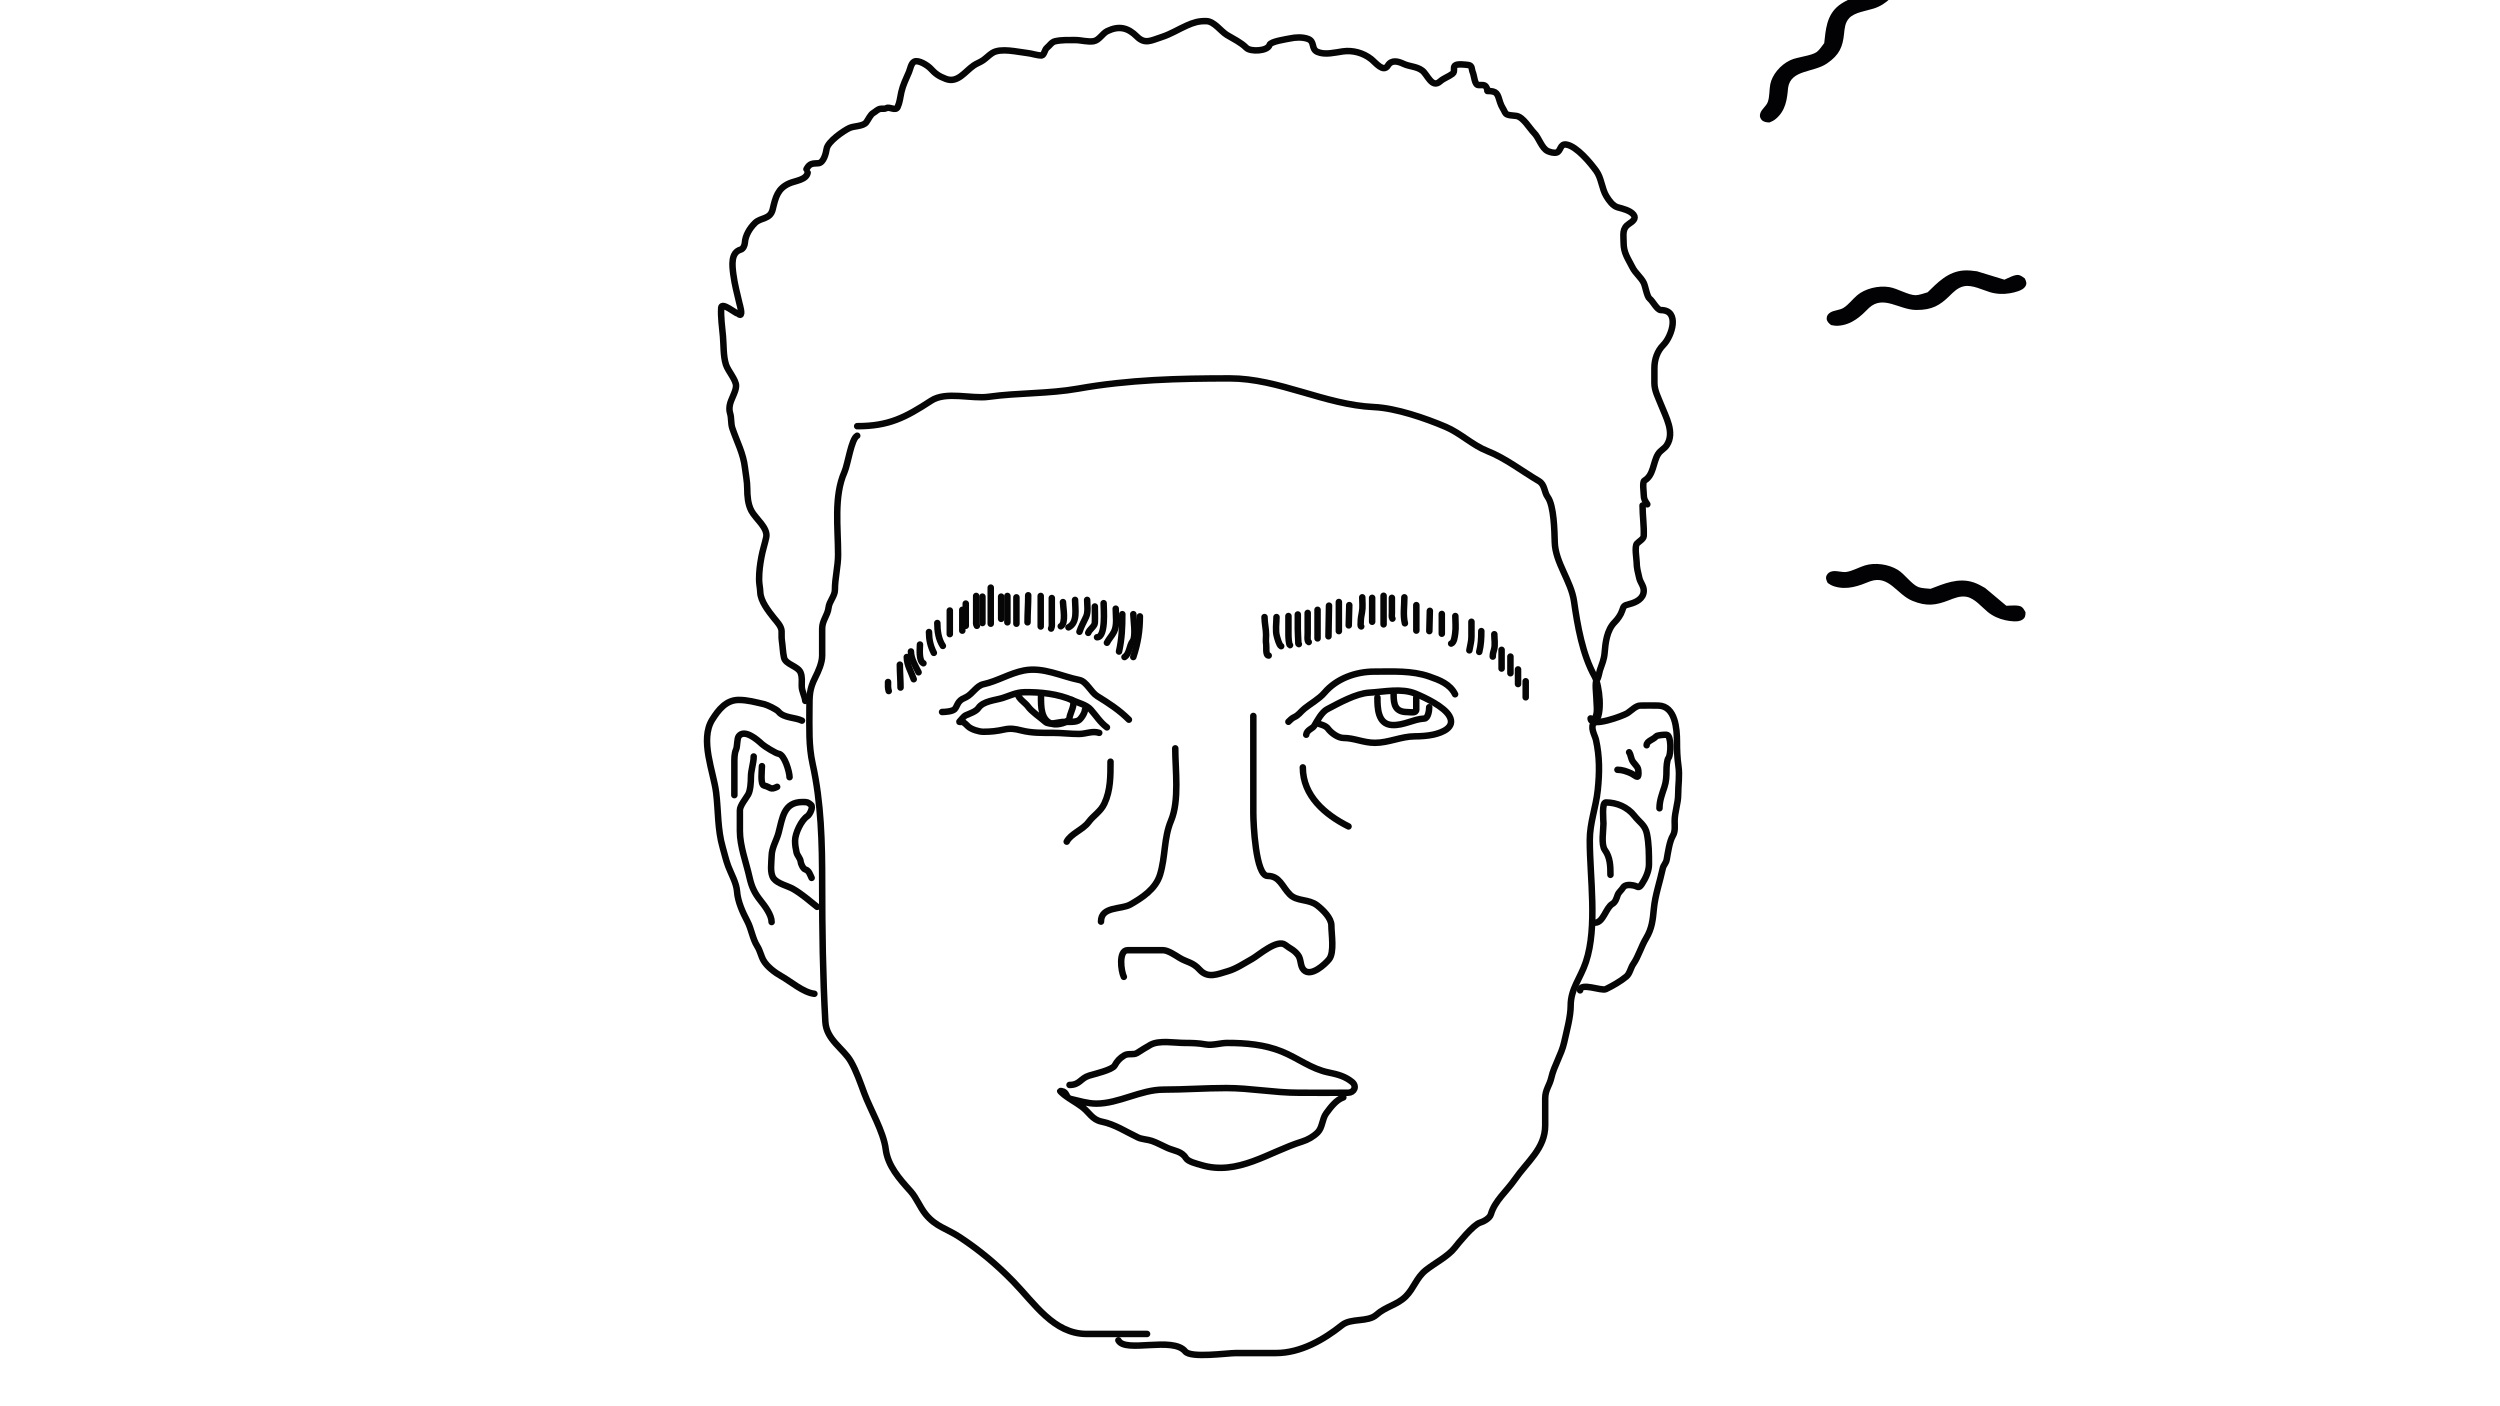 <svg width="1920" height="1080" viewBox="0 0 1920 1080" fill="none" xmlns="http://www.w3.org/2000/svg">
<g clip-path="url(#clip0_27_481)">
<path d="M880.934 1024.47C865.487 1024.47 850.039 1024.47 834.592 1024.47C809.203 1024.47 794.524 1000.99 778.194 984.24C765.163 970.875 752.317 960.182 736.88 949.994C727.001 943.473 718.762 942.178 710.924 932.599C706.549 927.252 703.864 919.922 699.372 914.932C690.725 905.324 681.832 895.424 680.21 882.452C678.547 869.144 668.427 852.189 663.767 839.643C660.628 831.193 657.753 822.732 653.438 815.181C647.73 805.193 634.637 798.576 633.869 784.74C631.909 749.462 631.422 714.087 631.422 678.331C631.422 647.289 630.737 616.539 624.084 586.598C620.984 572.647 621.638 558.966 621.638 544.605C621.638 534.006 621.676 529.172 625.986 520.551C628.528 515.468 631.422 509.124 631.422 503.428C631.422 496.542 631.422 489.657 631.422 482.771C631.422 476.462 635.662 472.612 636.315 466.735C636.861 461.816 641.207 457.732 641.207 453.145C641.207 443.798 643.653 435.09 643.653 425.965C643.653 405.206 640.269 381.123 648.546 362.5C651.178 356.578 653.804 336.904 658.331 334.641" stroke="#060606" stroke-width="5" stroke-linecap="round"/>
<path d="M658.331 327.302C682.463 327.302 695.191 320.774 715.137 307.733C726.594 300.241 746.103 306.552 759.168 304.743C782 301.582 805.372 302.502 827.933 298.492C866.936 291.558 904.991 290.609 944.535 290.609C982.094 290.609 1017.55 310.941 1055.16 312.625C1072.06 313.382 1094.67 321.171 1110.33 327.846C1121.59 332.644 1130.97 341.942 1142.13 346.328C1156.13 351.828 1168.84 361.8 1181.82 369.431C1186.56 372.225 1185.83 377.843 1188.61 381.662C1193.52 388.408 1193.8 407.9 1194.05 416.452C1194.49 432.129 1206.64 446.273 1208.86 461.843C1211.51 480.399 1215.29 502.52 1224.62 519.328C1228.26 525.869 1231.29 549.466 1224.62 554.798C1220.63 557.994 1224.94 564.769 1225.71 568.252C1228.52 580.888 1228.52 593.2 1227.07 606.848C1225.65 620.23 1220.95 631.803 1220.95 645.307C1220.95 673.872 1227.01 711.677 1217.96 738.806C1213.73 751.516 1206.28 759.254 1206.28 772.509C1206.28 780.682 1203.15 792.097 1201.25 800.64C1199.19 809.889 1193.42 818.745 1191.46 827.548C1190.1 833.677 1186.71 836.851 1186.71 843.584C1186.71 850.47 1186.71 857.356 1186.71 864.241C1186.71 882.076 1173.09 891.804 1163.2 906.098C1157.18 914.787 1147.92 922.333 1144.99 932.599C1144.11 935.672 1139.27 938.25 1136.7 938.986C1131.59 940.444 1119.95 954.825 1117.13 958.42C1111.99 964.953 1101.74 970.132 1094.98 975.543C1087.79 981.292 1085.93 989.346 1079.62 995.656C1073.06 1002.21 1064.23 1003.38 1057.06 1009.79C1050.53 1015.64 1037.67 1012.09 1030.7 1017.67C1016.63 1028.92 998.818 1039.14 980.005 1039.14C969.767 1039.14 959.529 1039.14 949.291 1039.14C942.511 1039.14 914.49 1043.17 910.288 1037.92C900.841 1026.11 863.964 1039.45 858.918 1029.36" stroke="#060606" stroke-width="5" stroke-linecap="round"/>
<path d="M625.447 763.225C616.913 762.277 607.26 753.71 600.018 749.687C595.306 747.069 589.267 742.535 586.48 737.797C584.456 734.356 583.854 730.256 581.536 726.613C577.97 721.009 577.061 713.374 573.942 707.482C570.368 700.731 566.601 692.344 566.055 684.703C565.582 678.079 561.617 671.423 559.285 665.278C557.499 660.569 556.451 655.669 555.047 650.857C551.056 637.173 551.704 622.592 549.985 608.652C548.04 592.878 537.256 568.157 547.042 552.615C551.84 544.995 557.715 537.546 567.35 537.546C574.276 537.546 580.282 539.341 586.774 540.783C589.19 541.32 596.523 544.831 597.899 546.552C601.874 551.52 610.782 550.874 615.911 553.439" stroke="#060606" stroke-width="5" stroke-linecap="round"/>
<path d="M627.567 696.475C621.805 691.838 615.52 686.379 609.084 682.701C604.906 680.314 597.342 678.73 594.25 674.755C591.02 670.602 592.525 662.275 592.602 657.508C592.709 650.907 596.283 645.794 597.9 639.732C601 628.105 601.779 615.951 616.442 615.951C620.368 615.951 620.423 616.169 622.799 618.07C624.886 619.74 621.783 625.761 620.15 626.782C615.405 629.748 610.614 640.147 610.614 645.618C610.614 648.957 611.031 651.465 611.733 654.624C612.254 656.97 614.726 659.357 614.852 661.511C614.949 663.155 616.725 667.268 618.619 667.809C621.353 668.59 622.194 671.957 623.328 674.225" stroke="#060606" stroke-width="5" stroke-linecap="round"/>
<path d="M592.602 708.13C592.602 702.666 587.334 695.717 584.126 691.707C579.525 685.955 577.242 681.124 575.591 673.695C573.082 662.407 568.233 649.929 568.233 638.201C568.233 632.903 568.233 627.606 568.233 622.308C568.233 618.735 572.779 613.352 574.59 610.182C576.342 607.116 576.709 600.536 576.709 596.879C576.709 591.371 578.828 586.267 578.828 580.986" stroke="#060606" stroke-width="5" stroke-linecap="round"/>
<path d="M585.185 588.403C585.185 591.365 583.743 602.622 586.775 603.296C592.044 604.467 591.289 607.072 596.84 604.296" stroke="#060606" stroke-width="5" stroke-linecap="round"/>
<path d="M606.376 596.879C606.376 592.913 602.51 579.41 597.9 578.867C595.784 578.619 586.949 573.116 585.185 571.451C581.003 567.501 571.754 559.897 567.409 565.329C565.914 567.197 566.416 573.154 565.29 575.689C563.897 578.822 563.995 582.843 563.995 586.284C563.995 594.407 563.995 602.53 563.995 610.653" stroke="#060606" stroke-width="5" stroke-linecap="round"/>
<path d="M1213.52 760.591C1213.52 754.239 1230.02 761.262 1233.24 759.695C1238.41 757.182 1244.67 753.621 1249.03 749.984C1251.7 747.76 1252.35 743.253 1254.31 740.423C1258.37 734.553 1260.36 726.996 1264.17 720.653C1268.78 712.97 1269.35 706.419 1270.19 697.647C1271.17 687.497 1274.84 677.018 1276.97 667.071C1277.59 664.154 1279.47 663.209 1280.05 660C1281 654.811 1282.13 646.194 1284.78 641.774C1286.75 638.494 1286.13 634.23 1286.13 630.569C1286.13 623.799 1288.82 616.853 1288.82 610.401C1288.82 602.803 1290.12 595.879 1289.02 588.192C1288.12 581.93 1287.92 575.972 1287.92 569.667C1287.92 559.821 1286.72 542.378 1273.78 541.88C1269.1 541.7 1264.37 541.88 1259.69 541.88C1256.4 541.88 1252.56 545.984 1249.78 547.756C1246.85 549.619 1221.59 559.262 1221.59 551.74" stroke="#060606" stroke-width="5" stroke-linecap="round"/>
<path d="M1225.18 708.602C1231.23 708.602 1233.43 697 1238.22 694.26C1240.78 692.798 1241.47 689.826 1242.41 687.289C1243.18 685.214 1245.38 683.607 1246.49 681.711C1247.92 679.276 1251.67 679.498 1254.26 679.969C1258.19 680.683 1258.32 682.963 1261.03 678.823C1263.88 674.467 1266.41 669.003 1266.41 663.784C1266.41 655.911 1266.4 648.004 1264.82 640.28C1263.45 633.595 1259.12 631.551 1255.25 626.585C1249.95 619.769 1241.59 616.277 1233.24 616.277C1230.01 616.277 1231.45 629.696 1231.45 632.611C1231.45 637.537 1229.49 648.624 1232.55 652.829C1236.63 658.444 1236.83 665.132 1236.83 671.852" stroke="#060606" stroke-width="5" stroke-linecap="round"/>
<path d="M1242.21 591.18C1245.85 591.18 1249.18 592.385 1252.52 593.869C1255.78 595.318 1258.34 598.949 1258.34 594.068C1258.34 589.062 1257.31 589.149 1254.36 585.353C1252.41 582.85 1252.75 580.099 1251.17 577.734" stroke="#060606" stroke-width="5" stroke-linecap="round"/>
<path d="M1264.62 572.356C1264.62 569 1269.86 568.046 1271.79 565.633C1272.67 564.524 1278.44 564.21 1279.85 564.289C1283.82 564.509 1283.32 579.679 1281.45 582.017C1280.12 583.679 1279.85 589.387 1279.85 591.677C1279.85 596.07 1279.66 600.235 1278.26 604.426C1276.41 609.981 1274.48 614.983 1274.48 620.759" stroke="#060606" stroke-width="5" stroke-linecap="round"/>
<path d="M850.12 558.622C844.977 554.864 841.784 549.527 837.648 544.93C834.396 541.318 828.553 539.991 824.003 537.944C812.645 532.833 798.933 531.411 786.54 531.614C780.578 531.712 775.556 534.277 770.129 536.022C764.643 537.785 755.033 538.34 751.421 543.758C749.608 546.478 744.677 548.042 741.762 549.338C740.08 550.086 738.205 552.848 736.839 554.214C736.365 554.688 738.544 554.317 739.136 554.449C740.567 554.766 742.522 556.994 743.591 557.965C746.066 560.215 751.809 561.998 755.219 561.998C760.975 561.998 765.738 561.478 771.208 560.263C775.988 559.2 779.472 559.731 784.289 560.966C792.416 563.05 800.554 562.842 808.859 562.842C815.436 562.842 821.968 563.685 828.598 563.685C834.237 563.685 838.886 561.066 844.212 562.842" stroke="#060606" stroke-width="5" stroke-linecap="round"/>
<path d="M781.757 533.303C782.116 536.527 787.506 539.834 789.353 542.399C792.556 546.847 798.699 550.682 802.857 554.402C805.801 557.037 812.373 554.731 815.892 554.449C819.285 554.178 825.156 554.969 828.176 553.371C830.218 552.29 833.24 547.408 833.24 545.118" stroke="#060606" stroke-width="5" stroke-linecap="round"/>
<path d="M799.481 534.99C799.481 542.571 799.248 553.431 808.39 556.043C811.887 557.042 821.221 555.105 821.424 551.026C821.551 548.499 826.773 539.352 823.112 537.522" stroke="#060606" stroke-width="5" stroke-linecap="round"/>
<path d="M723.523 546.806C725.85 546.806 731.412 546.419 733.182 544.649C734.387 543.444 735.2 540.727 736.37 539.21C738.084 536.989 739.747 536.537 742.09 535.366C746.781 533.02 750.061 526.604 755.125 525.519C765.935 523.203 775.599 517 786.446 514.923C801.259 512.086 815.074 519.457 828.973 522.237C834.482 523.339 837.771 531.593 842.665 534.615C851.698 540.195 859.579 545.294 866.999 552.714" stroke="#060606" stroke-width="5" stroke-linecap="round"/>
<path d="M875.439 473.38C875.439 484.455 873.866 494.133 870.375 504.607" stroke="#060606" stroke-width="5" stroke-linecap="round"/>
<path d="M870.375 471.692C870.375 475.096 872.553 488.967 869.906 492.37C867.142 495.924 867.698 501.891 863.624 504.608" stroke="#060606" stroke-width="5" stroke-linecap="round"/>
<path d="M861.935 471.692C861.935 481.867 861.612 490.447 859.403 500.388" stroke="#060606" stroke-width="5" stroke-linecap="round"/>
<path d="M856.871 467.472C856.871 473.075 858.113 480.086 855.559 485.195C853.979 488.354 851.633 490.608 850.12 493.635" stroke="#060606" stroke-width="5" stroke-linecap="round"/>
<path d="M847.588 463.252C847.588 467.582 849.543 489.415 842.524 489.415" stroke="#060606" stroke-width="5" stroke-linecap="round"/>
<path d="M840.836 465.784C840.836 469.979 841.069 474.253 840.836 478.444C840.691 481.047 836.648 483.413 835.772 486.04" stroke="#060606" stroke-width="5" stroke-linecap="round"/>
<path d="M834.928 460.721C834.928 464.806 835.877 470.085 834.084 473.849C832.173 477.863 830.374 481.134 829.021 485.196" stroke="#060606" stroke-width="5" stroke-linecap="round"/>
<path d="M825.644 460.721C825.644 467.58 827.947 478.137 820.581 481.82" stroke="#060606" stroke-width="5" stroke-linecap="round"/>
<path d="M816.361 462.408C816.361 466.118 818.955 478.835 814.673 480.976" stroke="#060606" stroke-width="5" stroke-linecap="round"/>
<path d="M807.789 459.296C807.789 465.257 807.789 471.218 807.789 477.179C807.789 479.092 808.076 481.105 807.256 482.745" stroke="#060606" stroke-width="5" stroke-linecap="round"/>
<path d="M799.262 457.697V481.146" stroke="#060606" stroke-width="5" stroke-linecap="round"/>
<path d="M789.669 457.164C789.669 464.191 789.136 471.059 789.136 477.948" stroke="#060606" stroke-width="5" stroke-linecap="round"/>
<path d="M780.609 458.763V479.014" stroke="#060606" stroke-width="5" stroke-linecap="round"/>
<path d="M768.885 458.229V475.283" stroke="#060606" stroke-width="5" stroke-linecap="round"/>
<path d="M773.681 457.697V477.949" stroke="#060606" stroke-width="5" stroke-linecap="round"/>
<path d="M760.891 451.302V479.014" stroke="#060606" stroke-width="5" stroke-linecap="round"/>
<path d="M749.699 457.697C749.699 463.915 749.699 470.132 749.699 476.35C749.699 477.826 749.405 479.372 750.232 480.613" stroke="#060606" stroke-width="5" stroke-linecap="round"/>
<path d="M754.496 458.229V478.481" stroke="#060606" stroke-width="5" stroke-linecap="round"/>
<path d="M739.041 468.355V484.343" stroke="#060606" stroke-width="5" stroke-linecap="round"/>
<path d="M741.706 463.559V480.612" stroke="#060606" stroke-width="5" stroke-linecap="round"/>
<path d="M729.448 468.889V487.008" stroke="#060606" stroke-width="5" stroke-linecap="round"/>
<path d="M719.855 478.481C719.855 484.524 720.745 491.007 724.119 496.068" stroke="#060606" stroke-width="5" stroke-linecap="round"/>
<path d="M713.46 485.409C713.46 491.397 714.629 496.273 717.191 501.397" stroke="#060606" stroke-width="5" stroke-linecap="round"/>
<path d="M706.532 495.002C706.532 498.177 705.414 507.5 709.197 509.391" stroke="#060606" stroke-width="5" stroke-linecap="round"/>
<path d="M696.407 504.595C696.407 510.761 699.861 516.023 701.736 521.648" stroke="#060606" stroke-width="5" stroke-linecap="round"/>
<path d="M699.604 500.331C699.604 505.868 703.104 511.593 705.467 516.319" stroke="#060606" stroke-width="5" stroke-linecap="round"/>
<path d="M691.077 510.457C691.077 516.35 691.61 522.303 691.61 528.044" stroke="#060606" stroke-width="5" stroke-linecap="round"/>
<path d="M682.018 523.78C682.018 526.164 681.806 528.475 682.55 530.708" stroke="#060606" stroke-width="5" stroke-linecap="round"/>
<path d="M852.872 584.972C852.872 595.871 852.957 607.018 848.161 617.143C845.136 623.527 839.826 626.17 835.974 631.441C831.826 637.119 822.256 640.356 819.239 646.39" stroke="#060606" stroke-width="5" stroke-linecap="round"/>
<path d="M1000.57 589.358C1000.57 611.313 1017.88 625.799 1035.66 634.691" stroke="#060606" stroke-width="5" stroke-linecap="round"/>
<path d="M962.548 549.876C962.548 574.627 962.548 599.379 962.548 624.13C962.548 632.825 964.365 672.712 973.515 672.712C982.822 672.712 984.605 680.959 990.657 687.011C996.092 692.445 1005.1 690.29 1011.54 695.297C1015.84 698.647 1022.5 704.996 1022.5 710.733C1022.5 717.333 1024.97 731.41 1020.72 736.73C1017.74 740.446 1006.93 750.565 1001.38 745.017C998.277 741.913 999.528 736.867 996.831 733.399C993.618 729.268 990.762 728.625 987.082 725.681C981.028 720.838 966.396 733.779 961.817 736.324C955.716 739.713 949.432 744.04 942.887 745.91C935.151 748.121 927.669 751.793 921.277 744.692C916.012 738.841 911.525 739.09 905.842 735.593C902.418 733.486 896.953 729.743 893.087 729.743C884.069 729.743 875.051 729.743 866.034 729.743C858.879 729.743 860.916 745.83 863.109 750.216" stroke="#060606" stroke-width="5" stroke-linecap="round"/>
<path d="M902.592 574.735C902.592 591.273 905.902 614.724 899.343 630.304C893.708 643.686 895.207 657.798 890.893 671.818C887.49 682.878 876.926 689.63 868.146 694.647C861.092 698.678 845.561 695.875 845.561 707.808" stroke="#060606" stroke-width="5" stroke-linecap="round"/>
<path d="M821.409 833.239C829.331 833.239 829.738 828.144 836.476 826.071C840.433 824.853 854.254 821.675 856.056 818.371C857.956 814.888 859.995 812.636 863.49 810.539C866.549 808.704 870.471 810.489 873.314 808.681C876.595 806.593 880.116 804.341 883.535 802.441C890.268 798.701 902.156 800.981 909.819 800.981C915.327 800.981 920.486 801.128 925.882 802.11C931.333 803.101 937.099 800.981 942.608 800.981C956.762 800.981 971.247 802.223 984.49 807.619C996.869 812.662 1007.12 820.996 1020.4 823.681C1028.14 825.246 1033.25 826.845 1038.25 830.85C1042.42 834.181 1039.98 839.159 1035.4 839.213C1022.66 839.363 1009.91 839.213 997.168 839.213C978.499 839.213 960.28 835.628 941.812 835.628C925.683 835.628 909.66 836.823 893.624 836.823C876.146 836.823 859.208 847.576 841.985 847.576C835.216 847.576 828.555 845.38 822.006 843.925C818.606 843.169 819.576 838.505 815.435 838.018C814.055 837.856 813.589 837.469 815.435 839.213C819.578 843.125 826.297 846.498 831.033 850.098C836.608 854.335 838.84 859.956 845.968 861.382C856.243 863.437 864.805 869.25 873.977 873.594C876.988 875.021 881.441 875.092 884.73 876.249C888.847 877.698 892.748 879.944 896.744 881.692C901.678 883.851 907.664 884.148 910.749 889.392C912.406 892.209 919.276 893.762 922.364 894.701C950.535 903.275 974.383 884.692 1000.09 876.714C1004.41 875.374 1008.76 872.885 1011.97 869.678C1015.75 865.9 1015.3 859.425 1018.54 855.01C1021.87 850.472 1026.27 844.602 1031.68 842.797" stroke="#060606" stroke-width="5" stroke-linecap="round"/>
<path d="M989.502 554.329C990.693 553.138 992.221 551.571 993.783 550.876C997.478 549.234 998.654 546.75 1001.93 544.11C1006.7 540.269 1013.22 536.692 1017.12 532.096C1026.44 521.108 1041.27 515.801 1055.37 515.801C1069.61 515.801 1084.06 514.832 1097.63 519.53C1105.69 522.32 1113.58 525.336 1117.51 533.201" stroke="#060606" stroke-width="5" stroke-linecap="round"/>
<path d="M1003.17 564.272C1003.59 560.534 1008.1 559.616 1009.39 557.367C1011.64 553.429 1015.14 546.868 1019.33 544.663C1027.97 540.115 1041.55 532.489 1051.64 531.959C1063.06 531.358 1076.33 528.228 1087.27 532.787C1094.69 535.878 1109.15 542.756 1113.16 549.979C1118.02 558.721 1107.54 562.69 1100.73 564.203C1096.45 565.153 1090.87 565.514 1086.44 565.514C1076.35 565.514 1066.38 570.486 1055.99 570.486C1047.1 570.486 1040.09 566.757 1031.76 566.757C1027.63 566.757 1022.27 562.886 1019.88 559.577C1018.2 557.244 1014.61 556.485 1011.87 555.572" stroke="#060606" stroke-width="5" stroke-linecap="round"/>
<path d="M1057.86 535.687C1057.86 543.482 1058.03 556.203 1069.04 556.814C1078.07 557.316 1085.29 552.296 1093.9 551.843C1096.74 551.694 1097.63 545.908 1097.63 543.143" stroke="#060606" stroke-width="5" stroke-linecap="round"/>
<path d="M1070.29 533.201C1070.29 541.151 1071.49 546.872 1080.85 546.872C1083.06 546.872 1087.68 547.997 1087.68 545.008C1087.68 541.901 1087.68 538.794 1087.68 535.687" stroke="#060606" stroke-width="5" stroke-linecap="round"/>
<path d="M618.456 538.288C618.071 534.44 615.728 530.865 615.728 526.919C615.728 523.341 616.194 519.761 614.818 516.46C612.772 511.549 603.291 510.291 602.135 505.091C601.17 500.745 601.138 496.344 600.468 491.903C600.103 489.484 600.394 487.054 600.266 484.627C600.067 480.846 596.541 477.405 594.354 474.622C590.275 469.431 584.154 461.815 583.894 454.815C583.77 451.466 582.985 448.389 582.985 445.012C582.985 438.732 583.677 433.755 584.753 427.832C585.667 422.81 587.333 417.836 588.442 412.775C590.058 405.402 580.317 398.439 577.073 392.311C574.388 387.239 573.89 380.923 573.89 375.282C573.89 369.678 572.732 364.714 572.121 359.214C570.907 348.282 565.965 339.306 562.47 328.998C561.15 325.102 561.885 321.113 560.702 317.326C560.09 315.368 560.11 313.345 560.449 311.313C561.222 306.674 565.3 300.762 565.3 296.357C565.3 291.619 559.058 284.874 557.518 279.985C555.42 273.319 555.85 265.366 555.245 258.46C554.608 251.207 553.451 243.63 553.88 236.328C554.155 231.654 565.075 240.695 566.614 240.876C567.435 240.973 567.603 241.786 568.433 241.786C570.452 241.786 568.168 234.225 567.927 233.196C566.1 225.387 564.225 218.541 563.178 210.559C562.309 203.932 561.121 193.916 568.837 191.712C570.848 191.137 571.965 188.243 572.071 186.406C572.392 180.839 575.837 175.263 579.751 171.349C584.327 166.773 591.545 168.758 593.444 160.738C595.647 151.438 597.207 144.816 606.178 140.829C610.731 138.806 619.351 138.186 620.275 132.644" stroke="#060606" stroke-width="5" stroke-linecap="round"/>
<path d="M619.366 129.915C621.797 125.323 623.927 125.619 628.461 125.367C632.61 125.137 634.41 117.379 634.828 114.453C635.649 108.703 648.204 100.215 652.412 98.284C655.911 96.677 662.811 97.119 665.246 93.989C666.88 91.888 668.42 88.009 670.753 86.713C672.723 85.619 673.768 84.015 676.16 83.58C677.725 83.295 679.303 83.883 680.758 83.075C683.299 81.663 687.86 85.626 689.399 82.165C691.109 78.316 691.229 75.17 692.228 70.746C693.467 65.259 695.892 60.463 698.089 55.334C699.011 53.184 699.702 48.566 702.132 47.351C705.482 45.675 712.643 50.407 714.663 52.606C718.392 56.664 720.94 58.507 726.386 60.589C735.512 64.079 741.018 54.965 747.81 50.282C750.122 48.687 752.789 47.855 755.086 46.239C757.506 44.536 759.483 42.4 761.958 40.782C768.514 36.496 781.692 39.969 788.94 40.732C792.526 41.109 796.39 42.601 799.905 42.601C801.819 42.601 802.342 38.041 803.998 36.74C806.177 35.028 807.565 32.309 810.364 31.687C815.511 30.543 820.553 30.777 825.826 30.777C830.274 30.777 835.628 32.427 839.974 31.636C844.184 30.871 846.687 25.694 850.383 23.905C859.489 19.499 866.367 21.296 873.121 28.049C879.363 34.291 884.11 31.042 891.918 28.554C899.147 26.251 904.816 22.552 911.321 19.661C916.591 17.319 920.644 16.02 926.58 16.225C932.54 16.431 937.5 23.931 942.244 26.836C947.543 30.081 952.867 32.406 957.201 36.74C960.391 39.93 973.606 39.351 974.987 34.517C975.762 31.803 988.144 30.098 990.802 29.514C995.049 28.582 1000.35 28.362 1004.5 29.868C1010.1 31.906 1006.65 37.626 1011.82 39.873C1017.63 42.397 1025.29 40.307 1031.28 39.468C1038.91 38.399 1046.88 40.539 1053 45.33C1056.43 48.013 1062.43 56.065 1065.94 50.282C1068.8 45.564 1074.09 47.236 1077.76 48.968C1082.63 51.268 1087.99 50.914 1092.31 54.223C1096.28 57.254 1099.71 68.114 1105.96 62.56C1108.88 59.965 1112.52 58.97 1115.51 56.648C1117.75 54.902 1115.71 52.054 1117.38 50.383C1118.98 48.781 1125.58 49.659 1127.74 49.928C1130.85 50.317 1130.09 53.257 1131.02 55.385C1132.32 58.355 1132.39 65.339 1135.52 65.339C1139.85 65.339 1140.93 64.764 1142.34 68.977" stroke="#060606" stroke-width="5" stroke-linecap="round"/>
<path d="M1142.34 69.887C1149.82 69.887 1150 71.834 1152.14 78.78C1153.06 81.762 1154.72 83.778 1155.98 86.612C1156.99 88.879 1162.39 88.622 1164.67 89.037C1169.99 90.004 1174.67 98.58 1178.26 102.175C1181.9 105.812 1184.06 113.996 1188.72 116.07C1190.55 116.88 1193.45 117.714 1195.49 117.131C1198.79 116.189 1197.99 110.187 1202.97 111.017C1211.04 112.362 1221.49 125.202 1225.86 131.178C1230.03 136.871 1230.04 144.694 1233.79 150.834C1235.76 154.043 1238.68 158.193 1242.38 159.221C1246.24 160.293 1252.02 161.593 1254.61 164.931C1256.96 167.947 1253.42 170.349 1251.28 171.753C1245.5 175.541 1246.93 180.062 1246.93 186.507C1246.93 194.35 1250.39 198.681 1253.75 205.405C1255.96 209.809 1260.21 212.854 1262.39 217.228C1263.67 219.775 1264.83 227.821 1266.94 229.406C1269.3 231.178 1272.64 238.147 1275.58 238.147C1290.38 238.147 1284.18 258.203 1277.4 264.978C1272.77 269.611 1270.58 276.077 1270.58 282.714C1270.58 286.503 1270.58 290.293 1270.58 294.083C1270.58 300.05 1273.52 305.243 1275.63 310.707C1279.33 320.267 1286.4 332.081 1280.13 341.832C1278.26 344.745 1275.26 345.728 1273.31 348.906C1269.48 355.144 1270.04 365.037 1262.9 369.118C1261.23 370.075 1262.39 378.116 1262.39 379.83C1262.39 383.261 1263.35 384.644 1265.12 387.308" stroke="#060606" stroke-width="5" stroke-linecap="round"/>
<path d="M1261.48 388.218C1261.48 396.112 1262.7 403.767 1262.39 411.663C1262.31 413.962 1258.56 415.947 1257.14 417.524C1255.22 419.662 1256.92 429.287 1256.94 431.672C1256.97 436.213 1257.97 439.643 1258.96 443.9C1259.81 447.574 1262.54 450.051 1262.39 453.905C1262.17 459.871 1256.5 462.62 1251.48 463.91C1247.09 465.038 1247 465.298 1245.82 468.963C1244.82 472.065 1242.42 475.496 1240.11 477.805C1234.06 483.852 1232.97 493.547 1232.33 501.604C1231.94 506.505 1230.19 510.347 1228.74 514.691C1228.25 516.169 1227.5 521.09 1226.47 521.917C1224.62 523.396 1226.01 533.543 1226.01 536.014C1226.01 540.163 1227.4 547.581 1225.1 551.021" stroke="#060606" stroke-width="5" stroke-linecap="round"/>
<path d="M971.158 473.921C971.158 478.57 972.356 483.034 972.356 487.651C972.356 489.926 971.974 492.625 972.444 494.86C972.78 496.453 971.71 503.467 974.352 503.467" stroke="#060606" stroke-width="5" stroke-linecap="round"/>
<path d="M980.341 473.921C980.341 478.352 979.36 484.477 980.651 488.783C981.112 490.32 982.381 495.503 983.934 496.28" stroke="#060606" stroke-width="5" stroke-linecap="round"/>
<path d="M989.524 473.122C989.524 477.987 989.524 482.852 989.524 487.718C989.524 488.947 989.741 494.991 990.722 495.481" stroke="#060606" stroke-width="5" stroke-linecap="round"/>
<path d="M996.711 471.925C996.711 475.688 996.711 479.452 996.711 483.215C996.711 486.539 997.035 489.853 997.11 493.175C997.125 493.843 996.914 494.385 997.509 494.683" stroke="#060606" stroke-width="5" stroke-linecap="round"/>
<path d="M1004.3 470.727C1004.3 475.917 1004.3 481.108 1004.3 486.298C1004.3 487.643 1003.76 492.419 1005.1 493.086" stroke="#060606" stroke-width="5" stroke-linecap="round"/>
<path d="M1011.88 468.331V490.291" stroke="#060606" stroke-width="5" stroke-linecap="round"/>
<path d="M1020.67 465.137C1020.67 473.015 1020.27 480.87 1020.27 488.694" stroke="#060606" stroke-width="5" stroke-linecap="round"/>
<path d="M1028.25 462.342V484.701" stroke="#060606" stroke-width="5" stroke-linecap="round"/>
<path d="M1036.24 464.737C1036.24 469.937 1035.84 475.116 1035.84 480.309" stroke="#060606" stroke-width="5" stroke-linecap="round"/>
<path d="M1046.22 458.749C1046.22 462.433 1046.72 466.52 1046 470.128C1045.42 473.001 1045.02 475.446 1045.02 478.402C1045.02 479.148 1044.69 480.741 1045.42 481.108" stroke="#060606" stroke-width="5" stroke-linecap="round"/>
<path d="M1053.81 459.147V477.514" stroke="#060606" stroke-width="5" stroke-linecap="round"/>
<path d="M1062.59 457.551V479.511" stroke="#060606" stroke-width="5" stroke-linecap="round"/>
<path d="M1068.98 459.147C1068.98 463.007 1068.98 466.867 1068.98 470.726C1068.98 472.091 1068.61 473.962 1069.38 475.118" stroke="#060606" stroke-width="5" stroke-linecap="round"/>
<path d="M1078.56 458.749C1078.56 464.931 1077.44 472.644 1078.96 478.712" stroke="#060606" stroke-width="5" stroke-linecap="round"/>
<path d="M1087.74 464.737V484.301" stroke="#060606" stroke-width="5" stroke-linecap="round"/>
<path d="M1098.12 469.13C1098.12 474.315 1097.73 479.618 1097.73 484.701" stroke="#060606" stroke-width="5" stroke-linecap="round"/>
<path d="M1107.31 471.525V486.698" stroke="#060606" stroke-width="5" stroke-linecap="round"/>
<path d="M1117.69 473.122C1117.69 477.422 1118.22 482.072 1117.6 486.342C1117.27 488.63 1116.86 493.494 1114.49 494.283" stroke="#060606" stroke-width="5" stroke-linecap="round"/>
<path d="M1130.07 477.514C1130.07 481.366 1130.07 485.218 1130.07 489.07C1130.07 492.819 1129.04 495.751 1128.47 499.473" stroke="#060606" stroke-width="5" stroke-linecap="round"/>
<path d="M1137.65 484.701C1137.65 490.28 1137.39 495.326 1136.06 500.672" stroke="#060606" stroke-width="5" stroke-linecap="round"/>
<path d="M1147.63 487.097C1147.63 490.708 1148.47 495.451 1147.41 498.919C1146.8 500.923 1146.44 502.193 1146.44 504.265" stroke="#060606" stroke-width="5" stroke-linecap="round"/>
<path d="M1153.22 499.074V513.448" stroke="#060606" stroke-width="5" stroke-linecap="round"/>
<path d="M1160.01 504.265V517.041" stroke="#060606" stroke-width="5" stroke-linecap="round"/>
<path d="M1165.85 514.103V525.351" stroke="#060606" stroke-width="5" stroke-linecap="round"/>
<path d="M1171.74 523.209V535.529" stroke="#060606" stroke-width="5" stroke-linecap="round"/>
<path d="M1524.52 451.536C1521.86 449.986 1518.82 448.326 1515.86 447.319C1503.93 443.266 1492.55 448.476 1482.64 452.218C1480.01 451.907 1475.74 451.829 1473.32 450.876C1468.21 448.863 1462.82 440.944 1457.6 437.705C1450.35 433.208 1439.87 431.87 1432.17 434.278C1427.7 435.672 1422.98 438.412 1418.32 439.207C1414.81 439.805 1410.92 438.127 1407.42 438.713C1405.17 439.092 1403.76 440.092 1402.86 441.856C1401.87 443.805 1402.66 445.813 1403.72 447.761C1405.22 448.799 1406.71 449.697 1408.52 450.277C1418.63 453.522 1427.9 449.844 1436.33 446.437C1450.8 441.381 1456.7 456.483 1468.63 461.396C1479.72 465.964 1486.81 464.845 1496.79 460.978C1500.92 459.376 1505.45 457.413 1510.41 458.362C1516.61 459.552 1521.96 466.197 1526.48 469.904C1530.38 473.104 1535.06 475.244 1540.17 476.339C1543.92 477.141 1549.87 477.962 1552.91 476.083C1555.55 474.454 1555.55 472.75 1555.59 470.133C1554.8 468.8 1553.97 467.051 1552.57 466.074C1550.15 464.375 1543.87 465.207 1540.86 465.221L1524.52 451.536Z" fill="#020103"/>
<path d="M1518.35 208.349C1515.23 207.916 1511.71 207.527 1508.55 207.706C1495.85 208.42 1487.78 217.396 1480.4 224.485C1477.85 225.178 1473.92 226.686 1471.28 226.712C1465.72 226.764 1457.26 221.527 1451.04 220.503C1442.41 219.081 1432.24 221.74 1426.28 226.793C1422.82 229.721 1419.73 233.973 1415.83 236.427C1412.89 238.273 1408.59 238.181 1405.65 240.012C1403.77 241.192 1402.92 242.628 1402.89 244.573C1402.86 246.72 1404.47 248.263 1406.31 249.65C1408.15 250.04 1409.91 250.308 1411.82 250.17C1422.51 249.387 1429.34 242.593 1435.51 236.36C1446.47 226.381 1458.61 237.99 1471.7 238.06C1483.87 238.125 1489.85 234.475 1497.24 227.246C1500.3 224.252 1503.56 220.78 1508.51 219.813C1514.71 218.599 1522.56 222.691 1528.34 224.403C1533.34 225.881 1538.58 226.099 1543.73 225.207C1547.51 224.553 1553.32 223.097 1555.26 220.255C1556.94 217.788 1556.17 216.234 1555.04 213.827C1553.73 212.901 1552.18 211.612 1550.47 211.237C1547.5 210.583 1542.13 213.669 1539.39 214.796L1518.35 208.349Z" fill="#020103"/>
<path d="M1420.39 -0.681C1417.63 0.698 1414.57 2.334 1412.18 4.224C1402.56 11.816 1402.14 23.408 1401 33.122C1399.44 35.079 1397.32 38.452 1395.25 39.93C1390.86 43.047 1380.65 43.565 1375.02 46.19C1367.22 49.833 1360.91 57.569 1359.54 64.879C1358.75 69.116 1359.13 74.203 1357.67 78.31C1356.56 81.403 1353.09 83.707 1351.98 86.785C1351.27 88.765 1351.55 90.373 1352.82 91.936C1354.23 93.659 1356.54 93.992 1358.93 94.077C1360.65 93.371 1362.23 92.609 1363.65 91.445C1371.62 84.912 1372.51 75.74 1373.26 67.376C1375.31 53.387 1392.7 55.897 1403.15 48.716C1412.86 42.038 1415.18 35.831 1416.23 26.003C1416.66 21.933 1416.93 17.373 1420.22 13.867C1424.34 9.473 1433.3 8.384 1439.04 6.546C1444 4.958 1448.3 2.236 1451.8 -1.325C1454.37 -3.933 1458.01 -8.3 1457.66 -11.63C1457.35 -14.52 1455.7 -15.332 1453.2 -16.619C1451.54 -16.628 1449.45 -16.799 1447.84 -16.15C1445.04 -15.024 1442.84 -9.608 1441.41 -7.196L1420.39 -0.681Z" fill="#020103"/>
</g>
<defs>
<clipPath id="clip0_27_481">
<rect width="1920" height="1080" fill="white"/>
</clipPath>
</defs>
</svg>
